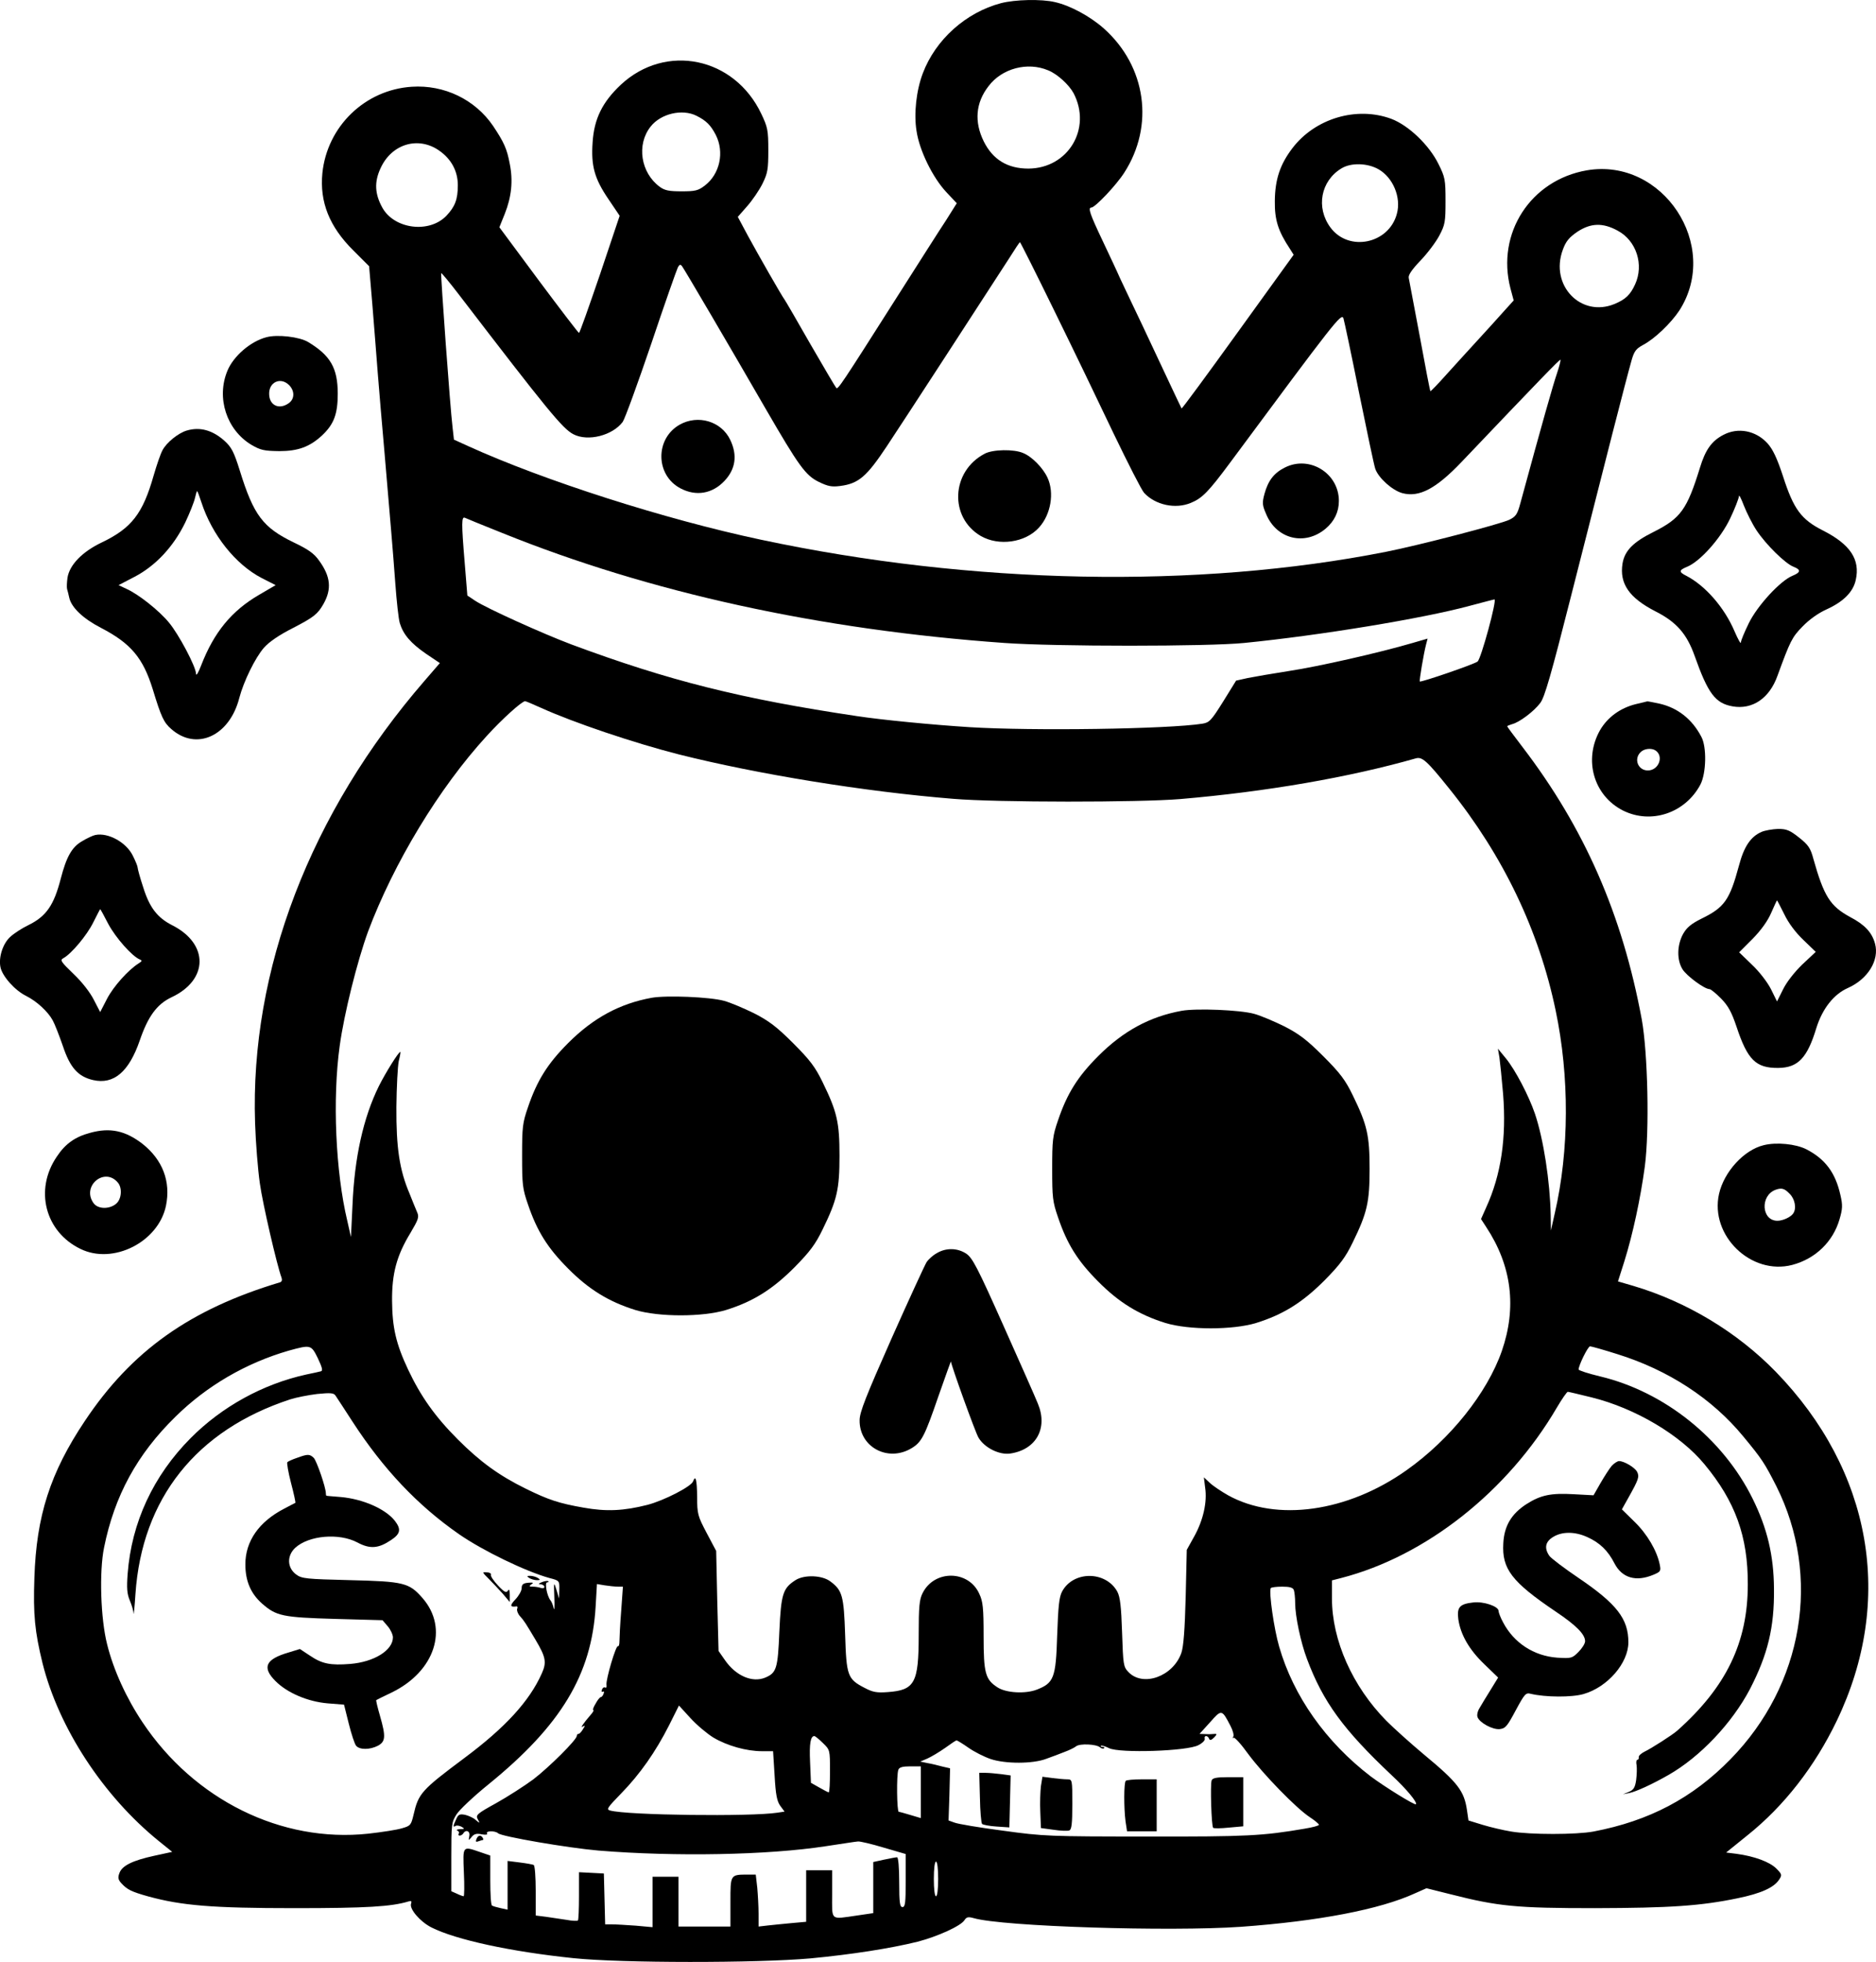 <?xml version="1.0" standalone="no"?>
<!DOCTYPE svg PUBLIC "-//W3C//DTD SVG 20010904//EN"
 "http://www.w3.org/TR/2001/REC-SVG-20010904/DTD/svg10.dtd">
<svg version="1.0" xmlns="http://www.w3.org/2000/svg"
 width="867.051pt" height="906.211pt" viewBox="0 0 867.051 906.211"
 preserveAspectRatio="xMidYMid meet">
<g transform="translate(-92.399,957.872) scale(0.1,-0.1)"
fill="#000000" stroke="none">
<path d="M5550 9564 c-162 -43 -302 -168 -361 -324 -30 -79 -42 -186 -29 -266
13 -90 75 -216 138 -283 l48 -51 -49 -78 c-28 -42 -127 -198 -222 -347 -267
-420 -278 -436 -286 -428 -4 4 -58 96 -120 203 -61 107 -115 200 -119 205 -13
17 -121 206 -170 296 l-46 86 43 49 c24 27 56 74 71 104 24 49 27 66 27 155 0
92 -3 106 -32 167 -124 263 -442 329 -650 135 -85 -80 -123 -157 -130 -265 -8
-110 9 -169 73 -263 l52 -77 -91 -271 c-51 -149 -94 -271 -97 -270 -3 0 -87
110 -187 244 l-181 244 25 62 c31 78 39 152 23 231 -13 70 -27 100 -77 175
-83 122 -226 191 -376 181 -216 -14 -391 -183 -413 -399 -13 -133 32 -247 143
-357 l73 -73 15 -177 c8 -97 19 -240 25 -317 6 -77 20 -241 31 -365 29 -341
38 -441 50 -605 6 -82 15 -166 21 -185 16 -52 50 -92 121 -141 l64 -43 -70
-81 c-529 -610 -808 -1338 -784 -2044 3 -91 13 -216 22 -278 13 -95 80 -382
100 -435 4 -11 2 -19 -6 -22 -417 -125 -687 -317 -903 -641 -160 -239 -224
-439 -233 -724 -6 -171 2 -249 38 -396 75 -298 280 -612 537 -820 l62 -50 -83
-18 c-101 -22 -149 -46 -161 -80 -8 -21 -6 -31 10 -48 26 -28 45 -38 124 -60
154 -42 295 -54 675 -54 333 0 448 7 527 31 13 4 16 1 12 -10 -9 -24 41 -83
94 -110 113 -57 367 -112 657 -142 220 -23 848 -23 1095 -1 190 18 369 46 495
77 92 24 201 73 217 100 9 14 17 16 42 9 134 -39 907 -63 1237 -40 357 26 641
80 804 155 l52 23 112 -28 c220 -56 305 -64 666 -64 346 1 488 10 661 46 107
22 167 49 191 86 14 21 13 25 -14 52 -31 30 -101 56 -183 67 l-48 6 99 80
c169 135 311 318 412 528 268 557 163 1155 -282 1613 -177 182 -411 323 -657
396 l-72 21 29 91 c40 128 75 292 95 439 22 167 14 525 -14 680 -90 485 -265
884 -551 1258 -39 51 -71 94 -71 96 0 2 10 6 23 10 33 8 101 59 130 98 20 26
50 130 142 493 164 646 251 987 280 1090 12 42 21 53 52 70 54 28 130 101 169
160 192 300 -77 707 -428 647 -260 -45 -419 -291 -353 -545 l15 -56 -48 -53
c-26 -29 -78 -87 -117 -129 -38 -41 -103 -113 -144 -158 -40 -45 -75 -81 -76
-79 -2 2 -24 116 -49 253 -26 138 -49 259 -51 270 -3 13 14 38 54 80 32 33 71
85 87 115 27 51 29 64 29 160 0 99 -2 110 -33 172 -43 87 -138 178 -218 208
-160 59 -352 2 -457 -136 -57 -75 -80 -144 -81 -244 -1 -87 15 -138 70 -221
l17 -27 -257 -356 c-142 -197 -259 -356 -261 -354 -1 2 -48 100 -103 218 -55
118 -114 242 -130 275 -16 33 -39 83 -52 110 -12 28 -49 106 -81 174 -57 120
-68 151 -51 151 17 0 115 103 152 161 140 217 102 491 -94 666 -63 56 -155
106 -226 122 -63 15 -185 12 -250 -5z m218 -310 c43 -17 97 -67 118 -106 85
-163 -25 -347 -209 -348 -96 0 -164 41 -206 125 -45 91 -38 179 22 256 62 82
180 113 275 73z m-1625 -210 c46 -23 66 -44 89 -88 41 -80 19 -181 -50 -234
-31 -24 -45 -27 -108 -27 -58 0 -78 4 -101 21 -88 65 -108 195 -42 278 47 60
146 83 212 50z m-1189 -161 c56 -39 86 -95 86 -160 0 -65 -13 -99 -53 -141
-79 -82 -239 -62 -295 36 -36 64 -39 120 -9 184 51 112 174 149 271 81z m4341
-86 c67 -38 106 -130 85 -206 -37 -139 -223 -177 -307 -63 -68 92 -45 215 51
273 44 27 120 25 171 -4z m1106 -284 c86 -46 122 -157 80 -248 -22 -48 -44
-69 -94 -90 -156 -65 -301 86 -240 250 14 39 29 57 67 83 62 41 118 43 187 5z
m-2604 -370 c86 -175 209 -430 274 -567 66 -137 129 -261 141 -274 52 -56 145
-76 216 -46 52 21 82 52 180 184 487 657 515 693 525 669 4 -13 37 -168 72
-343 36 -176 69 -334 75 -352 14 -42 78 -100 125 -113 78 -21 156 20 275 145
361 379 453 474 456 471 2 -2 -5 -30 -16 -63 -17 -49 -67 -224 -169 -599 -14
-52 -21 -62 -51 -77 -41 -20 -418 -118 -570 -148 -872 -172 -1913 -152 -2890
56 -443 94 -1002 273 -1352 432 l-66 30 -6 53 c-12 98 -56 712 -53 716 2 2 39
-43 82 -99 411 -536 479 -619 529 -645 67 -35 181 -6 228 57 10 14 69 176 132
361 62 185 118 343 123 353 8 14 12 15 20 4 10 -13 218 -367 386 -658 153
-264 184 -307 245 -337 43 -21 61 -24 99 -19 86 11 123 44 216 184 78 117 458
702 566 869 25 40 47 73 49 73 2 0 74 -143 159 -317z m-2552 -1026 c681 -275
1465 -447 2320 -508 233 -17 944 -17 1110 0 352 35 825 113 1040 171 61 16
113 30 116 30 13 0 -62 -275 -78 -287 -17 -13 -262 -97 -267 -92 -3 4 18 129
29 171 l7 27 -69 -20 c-153 -45 -436 -109 -568 -129 -77 -12 -164 -27 -194
-33 l-54 -12 -60 -97 c-55 -88 -64 -97 -96 -102 -159 -25 -786 -34 -1076 -16
-174 11 -409 34 -520 51 -536 80 -868 163 -1320 331 -133 50 -394 168 -445
202 l-36 24 -12 148 c-16 191 -15 218 1 211 6 -3 84 -35 172 -70z m180 -808
c150 -68 429 -162 637 -215 362 -91 858 -172 1268 -205 201 -17 860 -17 1050
-1 398 34 779 100 1088 188 29 8 51 -11 155 -141 248 -308 414 -654 491 -1024
64 -305 63 -646 -4 -936 l-18 -80 -1 70 c-3 156 -33 352 -73 470 -28 82 -90
201 -134 255 l-37 45 7 -40 c3 -22 11 -98 17 -169 16 -203 -9 -373 -78 -524
l-24 -54 24 -37 c118 -179 142 -371 72 -573 -68 -194 -238 -407 -440 -550
-272 -193 -601 -240 -825 -116 -30 17 -68 42 -84 57 l-28 26 6 -48 c10 -66 -9
-150 -50 -224 l-35 -63 -5 -217 c-4 -152 -10 -230 -20 -259 -38 -109 -178
-159 -245 -88 -23 24 -24 34 -29 182 -4 122 -9 164 -22 189 -53 96 -203 97
-255 1 -14 -26 -18 -67 -23 -203 -6 -197 -15 -220 -95 -251 -53 -20 -142 -15
-181 11 -56 36 -64 66 -64 235 0 131 -3 162 -20 197 -49 110 -208 112 -262 3
-15 -29 -18 -63 -18 -193 0 -222 -18 -255 -143 -264 -51 -4 -70 0 -106 19 -80
41 -85 56 -91 246 -6 180 -13 205 -68 246 -38 29 -119 32 -160 7 -60 -38 -68
-64 -76 -238 -7 -171 -13 -191 -65 -213 -60 -25 -136 8 -186 80 l-30 43 -6
231 -5 231 -44 83 c-41 78 -44 87 -44 167 -1 80 -7 103 -19 71 -9 -24 -134
-88 -210 -108 -110 -28 -190 -32 -296 -13 -114 20 -162 36 -266 87 -126 62
-212 125 -315 228 -106 106 -172 200 -230 323 -56 119 -73 194 -74 317 -1 126
21 209 85 314 36 61 41 73 31 95 -6 14 -22 53 -35 86 -47 110 -62 213 -61 400
1 94 6 189 11 213 6 23 9 42 7 42 -8 0 -68 -96 -99 -158 -72 -146 -113 -330
-122 -552 l-7 -145 -17 75 c-54 226 -69 563 -35 808 20 147 81 391 131 528
119 317 328 663 549 904 71 78 162 160 177 160 3 0 37 -14 74 -31z m-1032
-3004 c19 -40 24 -57 15 -60 -7 -2 -38 -9 -68 -15 -201 -44 -391 -149 -535
-294 -173 -174 -273 -390 -291 -626 -5 -67 -3 -93 10 -124 9 -21 17 -48 17
-60 1 -11 5 29 9 90 30 441 281 757 715 899 28 9 84 20 125 25 62 6 77 5 85
-8 6 -8 41 -63 79 -121 141 -217 299 -385 492 -519 110 -76 306 -171 417 -202
47 -12 47 -13 46 -54 l-1 -41 -12 40 c-12 39 -13 38 -10 -35 2 -41 0 -64 -3
-50 -3 14 -9 30 -15 37 -16 20 -28 83 -15 83 6 0 8 2 5 5 -3 3 -16 1 -29 -4
-17 -7 -19 -10 -6 -10 9 -1 17 -6 17 -12 0 -6 -7 -8 -16 -5 -9 3 -25 6 -37 6
-18 0 -19 2 -7 11 12 7 8 9 -15 7 -23 -2 -30 -8 -30 -25 0 -12 -13 -35 -29
-52 -27 -28 -25 -37 6 -32 4 0 5 -5 2 -12 -2 -7 3 -22 13 -33 20 -22 27 -34
73 -111 47 -79 51 -103 28 -154 -57 -128 -169 -250 -357 -390 -201 -150 -213
-164 -236 -264 -11 -46 -14 -50 -53 -61 -22 -7 -93 -18 -156 -25 -401 -43
-804 156 -1043 514 -75 112 -135 243 -164 361 -30 117 -37 336 -14 447 48 238
152 430 330 604 145 143 326 248 523 305 102 28 104 28 135 -35z m6006 19
c235 -73 438 -205 582 -380 87 -105 99 -124 153 -230 209 -417 125 -917 -212
-1261 -176 -180 -376 -285 -633 -334 -80 -15 -293 -15 -381 0 -36 6 -96 20
-132 31 l-65 20 -7 48 c-13 88 -41 126 -198 256 -61 51 -139 121 -174 156
-157 159 -252 372 -252 566 l0 83 43 11 c391 101 770 400 997 788 23 39 46 72
50 72 4 0 54 -12 111 -26 201 -50 409 -173 521 -309 142 -171 201 -333 200
-555 0 -268 -100 -474 -326 -675 -21 -19 -121 -83 -151 -97 -16 -8 -29 -20
-27 -26 1 -7 -2 -12 -7 -12 -4 0 -6 -11 -3 -25 2 -14 1 -44 -2 -68 -5 -35 -12
-46 -34 -55 l-27 -11 30 6 c30 6 105 40 180 83 146 83 294 239 377 397 82 159
113 284 111 463 -1 154 -31 280 -99 417 -137 277 -407 493 -704 564 -55 13
-100 28 -100 32 0 19 43 107 53 107 6 0 63 -16 126 -36z m-4620 -1074 l24 0
-8 -112 c-5 -62 -8 -125 -8 -140 0 -15 -3 -25 -7 -23 -9 6 -56 -153 -53 -178
2 -10 -1 -16 -6 -13 -5 3 -12 -1 -15 -10 -3 -8 -2 -12 4 -9 6 3 7 -1 4 -9 -3
-9 -9 -16 -13 -16 -4 0 -15 -13 -24 -30 -10 -16 -15 -30 -11 -30 4 0 -1 -10
-12 -22 -36 -42 -50 -63 -36 -54 11 7 11 4 0 -13 -7 -12 -16 -21 -20 -21 -5 0
-8 -4 -8 -9 0 -18 -127 -144 -201 -201 -42 -31 -120 -81 -172 -110 -89 -49
-95 -55 -85 -74 11 -20 10 -20 -9 -4 -10 10 -33 20 -49 24 -26 5 -32 2 -42
-21 -15 -32 -15 -38 -2 -30 5 3 18 1 27 -4 16 -9 15 -11 -7 -11 -14 -1 -19 -4
-12 -7 6 -2 10 -9 6 -14 -3 -5 -1 -9 5 -9 5 0 13 5 16 10 12 20 33 11 28 -12
-4 -22 -4 -22 11 -4 11 14 23 17 46 12 19 -3 29 -2 25 4 -8 13 38 13 51 1 14
-15 324 -68 464 -80 355 -29 783 -21 1050 20 74 11 142 22 150 22 8 1 61 -11
117 -28 l103 -30 0 -122 c0 -103 -2 -123 -15 -123 -12 0 -15 19 -15 115 0 66
-4 115 -10 115 -5 0 -32 -5 -60 -11 l-50 -11 0 -118 0 -118 -75 -11 c-126 -18
-115 -27 -115 99 l0 110 -60 0 -60 0 0 -119 0 -119 -67 -6 c-38 -4 -87 -8
-110 -11 l-43 -5 0 59 c0 32 -3 86 -6 120 l-7 61 -36 0 c-82 0 -81 1 -81 -126
l0 -114 -120 0 -120 0 0 115 0 115 -60 0 -60 0 0 -116 0 -117 -77 7 c-42 3
-91 6 -109 6 l-33 0 -3 118 -3 117 -57 3 -58 3 0 -109 c0 -60 -2 -111 -5 -114
-3 -3 -27 -2 -53 3 -26 4 -68 10 -94 14 l-48 6 0 114 c0 63 -4 116 -9 119 -4
3 -34 8 -65 12 l-56 7 0 -112 0 -113 -32 7 c-18 4 -36 9 -40 12 -5 2 -8 55 -8
118 l0 113 -47 16 c-82 28 -80 31 -75 -94 3 -60 2 -110 -1 -110 -3 0 -18 5
-32 12 l-25 11 0 159 c0 150 1 160 24 196 13 21 80 84 148 139 335 272 477
507 495 822 l6 103 36 -6 c20 -3 47 -6 60 -6z m3125 -16 c3 -9 6 -36 6 -60 0
-60 26 -183 55 -259 74 -197 167 -325 391 -536 68 -63 120 -126 112 -134 -5
-6 -145 81 -208 128 -208 159 -358 371 -424 600 -24 82 -48 252 -39 270 2 4
26 7 53 7 34 0 50 -4 54 -16z m-2683 -681 c64 -38 153 -63 225 -63 l51 0 7
-112 c5 -89 11 -119 26 -140 l20 -27 -33 -5 c-123 -19 -694 -12 -773 10 -19 5
-13 13 51 79 87 89 159 192 221 314 l46 92 53 -58 c29 -32 77 -72 106 -90z
m2390 54 c11 -21 17 -43 13 -50 -4 -7 -4 -9 1 -5 4 5 35 -29 68 -75 69 -93
221 -250 285 -292 23 -15 42 -31 42 -35 0 -4 -30 -12 -67 -18 -193 -33 -266
-37 -728 -36 -451 0 -478 1 -666 27 -108 14 -208 31 -223 37 l-28 10 4 120 3
121 -35 8 c-19 5 -50 13 -69 16 l-34 7 33 14 c18 8 55 30 82 49 26 19 50 35
53 35 3 0 28 -15 55 -34 27 -19 73 -42 102 -52 68 -23 196 -23 258 1 25 9 63
23 85 32 22 8 46 20 53 26 17 13 92 10 110 -5 7 -6 15 -8 19 -4 3 3 0 6 -7 6
-7 0 -11 2 -8 5 2 3 20 -2 38 -11 48 -24 362 -14 413 14 18 9 32 23 29 30 -2
7 1 12 6 12 6 0 12 -6 14 -12 3 -9 10 -8 23 5 13 13 14 18 4 17 -8 -1 -27 -2
-42 -1 l-29 1 49 54 c53 60 54 60 94 -17z m-1884 -79 c33 -32 33 -32 33 -130
0 -54 -2 -98 -6 -98 -3 0 -22 10 -43 22 l-39 22 -4 96 c-4 85 2 120 20 120 3
0 21 -14 39 -32z m453 -228 l0 -119 -47 14 c-27 8 -51 15 -55 15 -9 0 -11 171
-2 194 4 12 20 16 55 16 l49 0 0 -120z m80 -400 c0 -47 -4 -80 -10 -80 -6 0
-10 33 -10 80 0 47 4 80 10 80 6 0 10 -33 10 -80z"/>
<path d="M4065 7617 c-114 -65 -112 -233 4 -294 72 -38 147 -25 203 34 52 55
61 119 27 190 -41 86 -149 118 -234 70z"/>
<path d="M5475 7483 c-155 -81 -165 -294 -18 -380 83 -48 206 -31 269 39 55
60 72 161 39 231 -21 45 -72 97 -112 113 -43 19 -141 17 -178 -3z"/>
<path d="M6862 7419 c-50 -25 -77 -60 -94 -122 -11 -41 -10 -52 8 -93 48 -116
179 -148 275 -67 40 34 61 77 61 128 0 128 -136 212 -250 154z"/>
<path d="M3936 4970 c-148 -27 -270 -93 -386 -209 -95 -95 -144 -173 -186
-297 -25 -72 -27 -92 -27 -224 0 -132 2 -152 27 -224 42 -124 91 -202 186
-297 95 -96 188 -153 310 -191 108 -33 312 -33 420 0 125 39 214 95 315 196
73 74 98 108 131 176 67 137 78 186 78 340 0 154 -11 203 -78 340 -34 70 -58
102 -136 180 -76 76 -112 103 -180 138 -47 23 -110 50 -140 58 -66 18 -266 26
-334 14z"/>
<path d="M6386 4910 c-148 -27 -270 -93 -386 -209 -95 -95 -144 -173 -186
-297 -25 -72 -27 -92 -27 -224 0 -132 2 -152 27 -224 42 -124 91 -202 186
-297 95 -96 188 -153 310 -191 108 -33 312 -33 420 0 125 39 214 95 315 196
73 74 98 108 131 176 67 137 78 186 78 340 0 154 -11 203 -78 340 -34 70 -58
102 -136 180 -76 76 -112 103 -180 138 -47 23 -110 50 -140 58 -66 18 -266 26
-334 14z"/>
<path d="M5253 3790 c-18 -10 -39 -29 -47 -42 -8 -13 -81 -171 -162 -353 -117
-264 -147 -339 -147 -376 -2 -124 131 -196 241 -129 46 28 60 56 123 239 32
91 58 164 58 161 3 -23 112 -325 127 -351 27 -47 97 -82 148 -74 119 18 174
117 127 230 -11 28 -83 190 -159 360 -120 269 -143 313 -172 333 -41 27 -94
28 -137 2z"/>
<path d="M2297 2845 c-21 -7 -41 -16 -45 -20 -3 -3 4 -46 17 -96 13 -49 22
-91 20 -92 -2 -1 -26 -13 -52 -27 -116 -60 -179 -150 -179 -257 0 -77 25 -135
77 -181 66 -58 95 -64 338 -71 l219 -6 24 -28 c13 -15 24 -39 24 -51 0 -60
-87 -114 -198 -123 -90 -7 -129 0 -185 38 l-47 31 -52 -16 c-107 -31 -124 -69
-61 -132 55 -55 149 -95 241 -103 l76 -6 22 -88 c12 -48 27 -94 34 -102 16
-19 63 -19 100 0 36 19 38 42 10 139 -11 38 -19 71 -17 72 1 1 33 17 71 35
200 97 265 296 143 436 -62 71 -86 77 -334 83 -205 5 -224 7 -250 26 -42 31
-44 86 -5 123 63 58 203 70 288 25 58 -31 97 -28 155 11 44 29 48 50 18 89
-43 55 -148 101 -250 110 -35 3 -65 5 -66 6 -2 0 -3 5 -3 11 0 27 -42 149 -56
164 -19 18 -28 18 -77 0z"/>
<path d="M3183 2286 c17 -17 47 -49 65 -69 l32 -38 0 33 c0 23 -3 29 -9 19 -7
-11 -17 -6 -45 24 -20 21 -35 43 -33 49 3 6 -6 12 -19 12 -23 2 -22 1 9 -30z"/>
<path d="M3370 2290 c8 -5 24 -10 35 -10 17 0 17 2 5 10 -8 5 -24 10 -35 10
-17 0 -17 -2 -5 -10z"/>
<path d="M8373 2808 c-11 -13 -34 -49 -52 -80 l-32 -56 -92 5 c-105 6 -152 -4
-217 -45 -70 -45 -104 -101 -108 -182 -7 -118 39 -178 242 -315 94 -63 136
-105 136 -137 0 -11 -14 -33 -31 -50 -29 -29 -33 -30 -98 -26 -108 8 -200 68
-250 163 -12 22 -21 46 -21 53 0 21 -70 45 -117 39 -63 -7 -76 -22 -69 -77 10
-71 50 -141 120 -208 l64 -62 -35 -57 c-20 -32 -43 -70 -51 -84 -9 -14 -13
-33 -9 -42 10 -26 69 -58 102 -55 27 3 35 13 74 86 42 78 47 83 70 77 67 -16
189 -17 244 -1 111 32 207 143 207 239 0 108 -53 177 -230 297 -65 44 -126 90
-135 102 -25 36 -19 66 18 88 41 25 100 25 157 -1 58 -26 96 -63 126 -122 35
-67 99 -86 180 -52 33 14 35 17 29 47 -13 64 -58 141 -117 198 l-58 57 33 59
c44 79 49 92 37 115 -11 20 -60 49 -83 49 -7 0 -23 -10 -34 -22z"/>
<path d="M3126 1084 c-5 -12 -2 -15 10 -10 8 3 18 6 20 6 3 0 2 5 -1 10 -9 15
-22 12 -29 -6z"/>
<path d="M5453 1276 c1 -63 6 -118 10 -122 4 -4 34 -10 67 -12 l59 -4 3 120 3
120 -44 6 c-24 3 -57 6 -72 6 l-29 0 3 -114z"/>
<path d="M5735 1329 c-3 -24 -5 -78 -3 -119 l3 -75 59 -8 c32 -5 65 -6 72 -3
11 4 14 32 14 121 0 114 0 115 -24 115 -13 0 -44 3 -69 6 l-45 6 -7 -43z"/>
<path d="M6524 1355 c-7 -18 -1 -212 7 -219 3 -3 35 -3 72 1 l67 6 0 113 0
114 -70 0 c-54 0 -72 -4 -76 -15z"/>
<path d="M6127 1353 c-9 -8 -9 -126 -1 -187 l7 -46 68 0 69 0 0 120 0 120 -68
0 c-38 0 -72 -3 -75 -7z"/>
<path d="M2155 8021 c-73 -19 -152 -87 -180 -155 -52 -125 -4 -273 111 -342
43 -25 59 -28 129 -29 87 0 141 20 198 73 54 51 72 98 72 192 0 119 -34 177
-137 239 -40 24 -142 36 -193 22z m105 -221 c27 -27 26 -65 -2 -84 -44 -31
-89 -10 -90 42 -2 56 53 81 92 42z"/>
<path d="M1787 7590 c-40 -12 -94 -56 -112 -91 -9 -16 -27 -69 -41 -117 -50
-176 -102 -243 -240 -309 -90 -43 -148 -103 -158 -162 -3 -22 -4 -45 -2 -53 2
-7 7 -25 10 -40 10 -45 63 -96 146 -139 139 -72 195 -139 240 -284 39 -128 51
-154 86 -184 116 -102 269 -32 314 144 20 76 73 185 114 232 24 27 69 58 134
91 97 50 114 64 141 111 39 69 33 127 -20 200 -23 33 -50 52 -117 84 -143 69
-186 126 -250 333 -27 86 -38 107 -71 137 -55 49 -113 65 -174 47z m68 -332
c49 -150 157 -286 278 -349 l65 -33 -77 -45 c-127 -74 -208 -173 -267 -325
-13 -34 -23 -51 -24 -40 0 33 -80 183 -125 237 -45 55 -142 132 -197 156 l-36
17 75 39 c97 51 179 139 233 250 21 44 41 95 45 113 4 17 8 32 10 32 2 0 11
-24 20 -52z"/>
<path d="M8889 7570 c-54 -28 -83 -69 -108 -151 -60 -194 -89 -234 -214 -297
-95 -47 -134 -87 -144 -146 -15 -93 31 -159 152 -221 97 -49 145 -104 181
-205 62 -175 96 -220 176 -234 91 -16 170 37 207 141 59 161 67 178 116 228
31 32 73 62 111 79 77 35 123 80 135 136 21 94 -25 164 -151 228 -101 51 -136
98 -185 250 -28 85 -47 125 -72 153 -54 59 -136 75 -204 39z m154 -442 c44
-66 133 -153 170 -167 36 -14 34 -26 -5 -42 -56 -23 -161 -137 -201 -218 -20
-41 -37 -81 -37 -90 0 -9 -13 14 -29 51 -47 111 -136 212 -223 257 -36 18 -35
26 4 42 60 25 154 130 198 222 22 46 40 93 41 103 0 11 10 -9 23 -43 13 -33
39 -85 59 -115z"/>
<path d="M8483 6326 c-71 -18 -129 -60 -164 -120 -77 -136 -30 -302 106 -371
130 -65 288 -12 358 120 27 52 30 174 4 221 -43 82 -110 134 -195 153 -29 6
-54 11 -55 10 -1 0 -26 -6 -54 -13z m93 -214 c39 -27 14 -92 -36 -92 -45 0
-66 52 -34 84 16 17 51 21 70 8z"/>
<path d="M9065 5736 c-50 -22 -81 -68 -104 -156 -43 -159 -67 -193 -174 -245
-46 -23 -67 -40 -84 -70 -28 -51 -30 -119 -3 -163 19 -31 102 -92 125 -92 6 0
30 -20 53 -43 34 -35 49 -63 72 -131 51 -154 90 -191 193 -190 91 1 134 46
176 185 28 89 80 155 145 184 93 41 147 129 126 205 -14 52 -48 88 -115 123
-92 50 -121 95 -170 269 -13 49 -23 64 -66 98 -43 34 -58 40 -97 40 -26 -1
-61 -7 -77 -14z m106 -381 c19 -40 53 -85 88 -118 l57 -55 -62 -58 c-37 -36
-73 -82 -89 -115 l-28 -56 -28 57 c-17 33 -54 81 -88 113 l-59 57 62 62 c40
41 70 83 86 120 14 32 26 58 27 58 1 0 16 -29 34 -65z"/>
<path d="M1365 5722 c-11 -2 -39 -15 -62 -29 -47 -27 -72 -72 -98 -172 -32
-124 -67 -175 -151 -216 -29 -14 -66 -38 -83 -54 -34 -31 -54 -94 -45 -139 8
-42 67 -108 118 -133 50 -25 102 -73 124 -114 9 -16 30 -70 47 -119 33 -99 70
-140 139 -156 96 -22 166 38 216 183 38 111 79 167 146 199 172 80 174 247 4
333 -69 35 -105 82 -134 175 -15 45 -26 86 -26 92 0 6 -10 30 -22 54 -30 62
-114 108 -173 96z m60 -412 c34 -63 109 -148 145 -163 12 -5 11 -8 -5 -18 -49
-31 -116 -106 -146 -163 l-32 -62 -29 56 c-17 34 -54 82 -94 120 -58 56 -64
64 -47 73 37 20 109 106 138 165 17 34 31 61 32 61 1 1 18 -30 38 -69z"/>
<path d="M1340 4346 c-68 -18 -114 -50 -153 -109 -105 -153 -55 -348 109 -427
151 -74 360 32 395 199 23 112 -15 212 -108 286 -79 61 -150 77 -243 51z m129
-230 c21 -25 17 -77 -9 -98 -32 -26 -85 -24 -104 4 -56 79 52 168 113 94z"/>
<path d="M9075 4289 c-91 -22 -183 -123 -206 -225 -43 -192 148 -377 338 -328
107 28 189 107 219 211 14 48 15 65 4 112 -23 103 -70 166 -157 211 -49 25
-139 34 -198 19z m120 -224 c25 -24 33 -68 17 -91 -11 -17 -48 -34 -73 -34
-74 0 -81 116 -9 143 28 10 41 7 65 -18z"/>
</g>
</svg>
